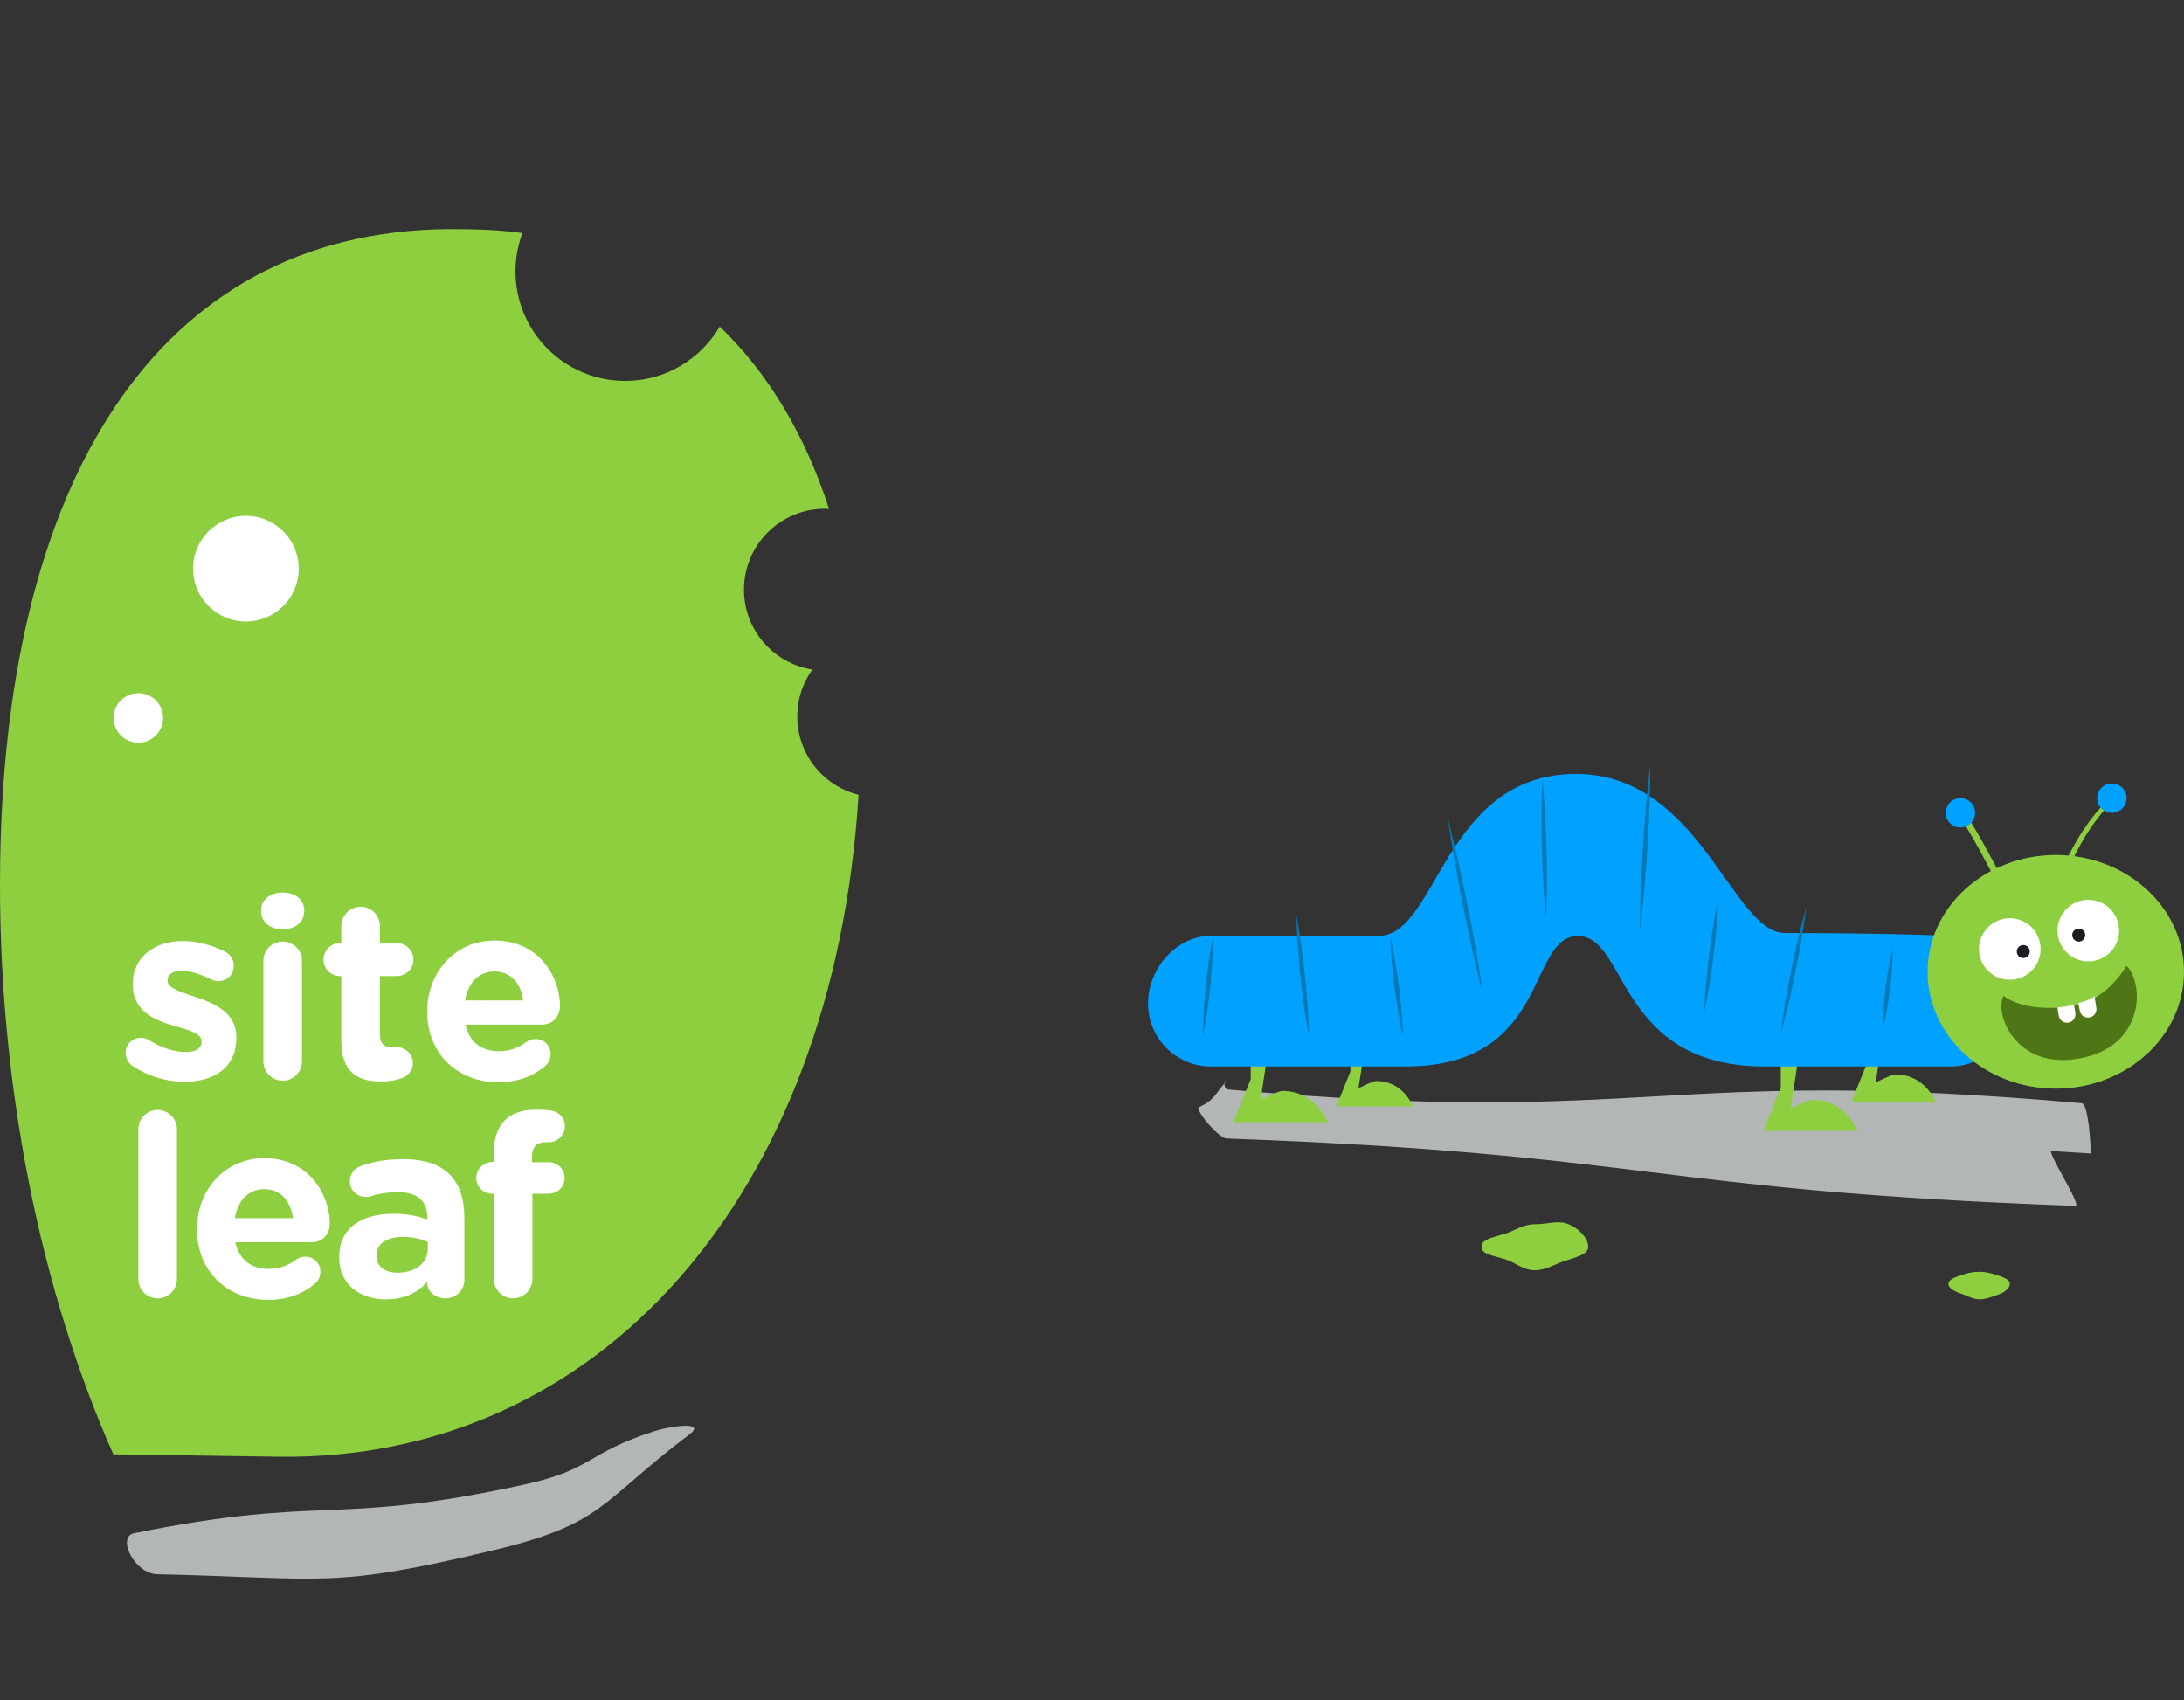<svg xmlns="http://www.w3.org/2000/svg" width="971.032" height="756"><rect width="100%" height="100%" fill="#333333" stroke="none"/><path fill="#E8F0ED" d="M544.668 481.4c.188-3.014-1.449 2.857 1.566 3.047 188.432 16.754 190.871-10.684 379.305 6.07 3.016.189 4.146 19.316 3.957 22.332l-17.656-1.104c-.188 3.016 13.903 24.609 10.889 24.422-189.054-6.854-188.464-23.131-377.516-29.982-3.014-.188-12.594-10.779-12.406-13.795 7.125-3.185 7.213-5.66 11.861-10.99z" opacity=".7"/><path fill="#8DCF3F" d="M600.422 456.461v19.906l-6.268 15.537h34.027s-4.193-11.273-16.199-11.273c-1.791 0-7.979 3.26-7.979 3.26l2.686-17.777v-9.652h-6.267z"/><path fill="#8DCF3F" d="M556.088 455.396v24.43l-7.691 19.064h41.758s-5.146-13.832-19.879-13.832c-2.199 0-9.791 4-9.791 4l3.295-21.816v-11.846h-7.692z"/><path fill="#8DCF3F" d="M791.737 459.35v24.43l-7.691 19.064h41.758s-5.146-13.834-19.879-13.834c-2.198 0-9.791 4-9.791 4l3.296-21.814v-11.846h-7.693z"/><path fill="#8DCF3F" d="M829.992 450.926v22.061l-6.946 17.217h37.71s-4.646-12.492-17.952-12.492c-1.985 0-8.842 3.611-8.842 3.611l2.977-19.699v-10.697h-6.947z"/><path fill="#00A1FF" d="M895.03 446.16c0 15.477-12.546 28.021-28.022 28.021h-82.275c-65.933 0-60.977-58-83.109-58-22.865 0-11.977 58-76.811 58h-86.373c-15.477 0-28.021-12.545-28.021-28.021 0-15.477 12.545-30.079 28.021-30.079h74.561c26.205 0 28.758-71.967 87.764-71.967 55.081 0 69.366 70.728 92.874 70.728 45.261 0 73.37 1.239 73.37 1.239 15.475 0 28.021 14.603 28.021 30.079z"/><ellipse fill="#8DCF3F" cx="914.03" cy="432.083" rx="57" ry="51.944"/><circle fill="#fff" cx="893.577" cy="421.946" r="13.69"/><circle fill="#fff" cx="928.484" cy="413.756" r="13.69"/><circle fill="#1B1D22" cx="924.226" cy="415.762" r="2.889"/><circle fill="#1B1D22" cx="899.578" cy="423.084" r="2.889"/><path fill="#8DCF3F" d="M919.197 387.214c5.084-11.465 11.325-22.292 20.284-31.172.78-.773-2.084-.539-2.67.043-9.059 8.979-15.36 19.963-20.497 31.547-.335.754 2.501.441 2.883-.418z"/><path fill="#8DCF3F" d="M892.205 394.034c-6.017-10.629-11.324-21.651-18.078-31.85-.479-.722-3.294.195-2.703 1.088 6.686 10.097 11.927 21.017 17.883 31.539.51.901 3.281-.099 2.898-.777z"/><path fill="#0478B2" d="M618.182 416.861s.682 2.688 1.439 6.756c.389 2.032.799 4.408 1.197 6.961.189 1.276.412 2.592.588 3.937l.555 4.071.486 4.08c.172 1.344.281 2.675.42 3.959.258 2.569.457 4.973.59 7.037.287 4.129.301 6.902.301 6.902s-.682-2.689-1.439-6.756c-.391-2.033-.803-4.409-1.197-6.961-.189-1.277-.416-2.593-.588-3.938l-.555-4.071-.484-4.08c-.168-1.345-.281-2.675-.418-3.959-.258-2.569-.457-4.974-.59-7.038-.288-4.126-.305-6.9-.305-6.9z"/><path fill="#0478B2" d="M576.365 406.861s.682 3.321 1.439 8.332c.391 2.504.801 5.43 1.199 8.568.189 1.57.414 3.191.59 4.843l.555 5.005.486 5.012c.17 1.652.281 3.284.418 4.859.258 3.154.457 6.103.59 8.633.285 5.061.299 8.451.299 8.451s-.684-3.322-1.441-8.332c-.391-2.504-.803-5.43-1.199-8.569-.188-1.571-.416-3.19-.588-4.843l-.553-5.005-.486-5.012c-.166-1.652-.279-3.284-.418-4.86-.256-3.154-.455-6.102-.588-8.633-.287-5.058-.303-8.449-.303-8.449z"/><path fill="#0478B2" d="M539.277 416.861s.057 2.765-.123 6.886c-.078 2.062-.215 4.462-.402 7.03-.104 1.283-.182 2.611-.314 3.957l-.379 4.078-.445 4.072c-.137 1.346-.33 2.662-.484 3.939-.328 2.555-.678 4.934-1.014 6.969-.65 4.074-1.262 6.771-1.262 6.771s-.059-2.766.119-6.887c.08-2.062.215-4.463.404-7.03.104-1.283.18-2.612.314-3.956l.379-4.08.447-4.072c.141-1.344.33-2.661.486-3.939.33-2.553.678-4.932 1.014-6.968.651-4.072 1.26-6.77 1.26-6.77z"/><path fill="#0478B2" d="M643.758 364.088s.332 1.207.863 3.326c.512 2.125 1.301 5.148 2.146 8.797.859 3.646 1.82 7.908 2.809 12.482l1.5 7.057 1.496 7.297 1.428 7.311c.48 2.408.898 4.791 1.332 7.09.85 4.602 1.602 8.906 2.209 12.602.625 3.692 1.057 6.787 1.402 8.945.324 2.162.482 3.402.482 3.402s-.332-1.205-.865-3.326c-.512-2.125-1.303-5.147-2.146-8.797-.861-3.645-1.822-7.906-2.809-12.48-.484-2.289-1.018-4.648-1.5-7.057-.492-2.407-.992-4.852-1.494-7.297l-1.426-7.312-1.332-7.09c-.848-4.603-1.6-8.906-2.207-12.602-.625-3.693-1.061-6.787-1.404-8.945-.326-2.162-.484-3.403-.484-3.403z"/><path fill="#0478B2" d="M685.757 346.898s.436 3.825.824 9.571c.205 2.873.4 6.226.566 9.818.074 1.797.179 3.653.233 5.541l.186 5.721.117 5.723c.05 1.889.04 3.747.062 5.545.025 3.598.007 6.955-.047 9.835-.085 5.76-.32 9.604-.32 9.604s-.438-3.826-.827-9.573c-.205-2.873-.401-6.225-.566-9.818-.072-1.797-.181-3.652-.231-5.54l-.185-5.722-.116-5.723c-.046-1.888-.039-3.746-.061-5.545-.023-3.597-.006-6.955.047-9.834.084-5.759.318-9.603.318-9.603z"/><path fill="#0478B2" d="M733.756 340.088s.016 1.156-.006 3.178c-.041 2.02-.043 4.908-.147 8.369-.088 3.461-.235 7.496-.436 11.816-.109 2.16-.193 4.395-.332 6.66l-.397 6.873-.465 6.868c-.144 2.267-.343 4.493-.504 6.649-.341 4.312-.701 8.334-1.047 11.779-.329 3.447-.691 6.312-.903 8.322-.232 2.008-.394 3.152-.394 3.152s-.016-1.156.005-3.178c.041-2.02.04-4.908.146-8.368.088-3.463.234-7.498.436-11.818.11-2.16.191-4.394.334-6.66l.398-6.873.466-6.868c.147-2.266.343-4.492.505-6.648.343-4.312.702-8.334 1.048-11.779.329-3.446.689-6.312.901-8.321.232-2.007.392-3.153.392-3.153z"/><path fill="#0478B2" d="M763.892 400.066s-.052 3.156-.392 7.859c-.159 2.354-.39 5.094-.678 8.023-.154 1.464-.284 2.98-.469 4.514l-.538 4.654-.605 4.646c-.189 1.533-.434 3.035-.639 4.493-.429 2.913-.871 5.626-1.287 7.948-.811 4.645-1.528 7.721-1.528 7.721s.05-3.158.389-7.861c.159-2.353.389-5.093.679-8.022.154-1.464.281-2.98.47-4.515l.539-4.654.606-4.645c.193-1.534.435-3.037.64-4.494.431-2.912.872-5.627 1.287-7.947.81-4.645 1.526-7.72 1.526-7.72z"/><path fill="#0478B2" d="M803.089 403.244s-.381 3.572-1.211 8.879c-.404 2.656-.92 5.745-1.514 9.047-.307 1.648-.595 3.358-.939 5.085l-1.022 5.239-1.091 5.227c-.349 1.725-.75 3.412-1.106 5.051-.732 3.273-1.458 6.32-2.115 8.926-1.296 5.213-2.334 8.652-2.334 8.652s.379-3.574 1.208-8.881c.404-2.655.919-5.744 1.515-9.046.307-1.649.592-3.359.94-5.085l1.023-5.239 1.092-5.226c.353-1.725.75-3.412 1.108-5.051.733-3.273 1.458-6.32 2.115-8.926 1.295-5.212 2.331-8.652 2.331-8.652z"/><path fill="#0478B2" d="M841.471 421.945s.062 2.262-.109 5.621c-.075 1.682-.207 3.637-.39 5.728-.102 1.044-.177 2.126-.306 3.22l-.37 3.318-.438 3.31c-.134 1.093-.323 2.161-.476 3.199-.323 2.073-.667 4.003-.998 5.653-.643 3.303-1.247 5.482-1.247 5.482s-.063-2.262.107-5.621c.074-1.682.205-3.638.39-5.729.102-1.043.174-2.127.307-3.219l.371-3.318.438-3.309c.138-1.094.324-2.162.477-3.199.325-2.074.668-4.004.999-5.654.642-3.301 1.245-5.482 1.245-5.482z"/><circle fill="#00A1FF" cx="938.966" cy="354.862" r="6.532"/><circle fill="#00A1FF" cx="871.632" cy="361.394" r="6.532"/><path fill="#4E7516" d="M890.756 442.757c8.822 6.667 23.615 5.458 27.839 4.999 11.828-1.287 20.371-7.999 26.903-18.332 8.322 8.459 7.925 38-24.161 41.666-24.681 2.822-34.705-19.317-30.581-28.333z"/><path fill="#fff" d="M924.63 449.087c.21 2.058 2.047 3.558 4.105 3.349s3.557-2.047 3.349-4.105l-.81-5.299c-2.222 1.381-4.619 2.391-7.229 2.963l.585 3.092z"/><path fill="#fff" d="M922.625 449.994l-.44-3.223c-.586.156-1.183.301-1.797.418-1.08.207-3.148.562-5.658.731l.675 4.069c.552 1.992 2.614 3.162 4.609 2.611 1.994-.549 3.163-2.612 2.611-4.606z"/><path fill="#8DCF3F" d="M893.583 570.84c0 2.014-2.457 3.904-5.771 4.998-2.161.715-4.85 1.857-7.717 1.857s-5.409-1.586-7.57-2.301c-3.314-1.094-6.219-2.541-6.219-4.555 0-2.016 3.05-3.021 6.363-4.115 2.162-.713 4.558-1.27 7.426-1.27s5.236.639 7.398 1.352c3.314 1.096 6.09 2.018 6.09 4.034z"/><path fill="#8DCF3F" d="M706.165 554.312c0 3.51-5.333 4.615-11.106 6.521-3.765 1.244-7.725 3.938-12.721 3.938s-8.717-3.418-12.481-4.66c-5.773-1.908-11.167-2.289-11.167-5.799s5.327-4.094 11.101-6.002c3.765-1.242 7.552-3.986 12.548-3.986s10.232-1.639 13.996-.396c5.772 1.908 9.83 6.875 9.83 10.384z"/><path fill="#8DCF3F" d="M354.48 318.52c0-7.776 2.491-14.954 6.688-20.831-17.209-2.695-30.39-17.543-30.39-35.509 0-19.877 16.112-35.99 35.988-35.99.622 0 1.231.062 1.845.093-10.579-32.778-26.963-60.312-48.604-81.076-8.468 14.437-24.106 24.159-42.056 24.159-26.932 0-48.765-21.833-48.765-48.767 0-5.982 1.129-11.688 3.098-16.984-7.205-.967-14.639-1.526-22.304-1.638l-5.414-.086c-129.937-1.891-201.918 105.373-204.492 281.339-1.462 100.175 18.856 192.537 50.312 263.388l73.097 1.071c142.565 2.083 247.152-115.561 258.249-294.293-15.647-3.909-27.252-18.019-27.252-34.876z"/><circle fill="#fff" cx="109.323" cy="252.835" r="23.494"/><g fill="#fff"><path d="M59.132 474.062c-1.807-1.129-3.274-3.163-3.274-5.872 0-3.838 2.936-6.774 6.774-6.774 1.24 0 2.482.338 3.387.902 5.756 3.614 11.515 5.419 16.369 5.419 4.967 0 7.225-1.805 7.225-4.514v-.225c0-3.728-5.87-4.97-12.53-7.001-8.468-2.484-18.064-6.437-18.064-18.175v-.228c0-12.306 9.935-19.192 22.127-19.192 6.323 0 12.871 1.693 18.742 4.629 2.482 1.242 4.062 3.501 4.062 6.435 0 3.84-3.047 6.773-6.885 6.773-1.242 0-2.033-.225-3.163-.789-4.854-2.371-9.481-3.838-13.095-3.838-4.176 0-6.323 1.805-6.323 4.176v.227c0 3.385 5.758 4.968 12.306 7.226 8.468 2.822 18.289 6.885 18.289 17.948v.227c0 13.436-10.047 19.531-23.142 19.531-7.453 0-15.467-2.144-22.805-6.885zM116.076 404.857c0-4.968 4.176-8.017 9.594-8.017 5.42 0 9.597 3.049 9.597 8.017v.225c0 4.969-4.176 8.129-9.597 8.129-5.418 0-9.594-3.16-9.594-8.129v-.225zm1.015 22.351c0-4.74 3.838-8.578 8.579-8.578 4.743 0 8.581 3.838 8.581 8.578v44.707c0 4.743-3.838 8.581-8.581 8.581-4.741 0-8.579-3.838-8.579-8.581v-44.707zM151.737 462.659v-28.677h-.564c-4.065 0-7.339-3.271-7.339-7.339 0-4.062 3.274-7.336 7.339-7.336h.564v-7.563c0-4.742 3.838-8.58 8.581-8.58 4.741 0 8.579 3.838 8.579 8.58v7.563h7.565c4.063 0 7.336 3.273 7.336 7.336 0 4.067-3.273 7.339-7.336 7.339h-7.565v25.854c0 3.952 1.693 5.87 5.532 5.87.564 0 1.693-.111 2.033-.111 3.838 0 7.112 3.16 7.112 7.112 0 3.049-2.033 5.531-4.402 6.434-3.163 1.242-6.096 1.693-9.823 1.693-10.5 0-17.612-4.176-17.612-18.175zM221.541 481.174c-18.178 0-31.612-12.757-31.612-31.271v-.228c0-17.271 12.306-31.496 29.919-31.496 20.207 0 29.124 16.595 29.124 29.125 0 4.97-3.498 8.241-8.015 8.241h-33.98c1.694 7.792 7.112 11.854 14.789 11.854 4.742 0 8.692-1.467 12.191-4.062 1.244-.902 2.373-1.356 4.178-1.356 3.841 0 6.663 2.937 6.663 6.774 0 2.258-1.019 3.952-2.258 5.081-5.308 4.516-12.193 7.338-20.999 7.338zm11.064-36.353c-1.018-7.677-5.533-12.87-12.758-12.87-7.114 0-11.742 5.08-13.098 12.87h25.856zM61.503 502.074c0-4.74 3.838-8.579 8.579-8.579 4.743 0 8.581 3.839 8.581 8.579v66.607c0 4.742-3.838 8.583-8.581 8.583-4.74 0-8.579-3.841-8.579-8.583v-66.607zM119.191 577.94c-18.177 0-31.612-12.757-31.612-31.271v-.227c0-17.273 12.306-31.497 29.919-31.497 20.207 0 29.125 16.593 29.125 29.126 0 4.967-3.499 8.24-8.015 8.24h-33.981c1.694 7.79 7.112 11.855 14.789 11.855 4.743 0 8.694-1.47 12.192-4.065 1.242-.902 2.372-1.355 4.178-1.355 3.838 0 6.661 2.938 6.661 6.774 0 2.258-1.016 3.951-2.258 5.08-5.307 4.517-12.192 7.34-20.998 7.34zm11.064-36.35c-1.016-7.677-5.532-12.873-12.757-12.873-7.114 0-11.741 5.081-13.097 12.873h25.854zM150.799 559.2v-.227c0-13.208 10.048-19.305 24.385-19.305 6.096 0 10.499 1.016 14.788 2.485v-1.019c0-7.111-4.402-11.063-12.981-11.063-4.743 0-8.581.679-11.855 1.694-1.016.338-1.693.453-2.484.453-3.952 0-7.112-3.05-7.112-7.001 0-3.049 1.92-5.645 4.63-6.66 5.418-2.034 11.29-3.163 19.304-3.163 9.37 0 16.144 2.484 20.433 6.774 4.516 4.516 6.55 11.179 6.55 19.304v27.548c0 4.629-3.727 8.243-8.354 8.243-4.967 0-8.243-3.503-8.243-7.114v-.113c-4.176 4.629-9.934 7.677-18.289 7.677-11.402.001-20.772-6.547-20.772-18.513zm39.4-3.951v-3.05c-2.936-1.354-6.774-2.258-10.95-2.258-7.338 0-11.854 2.936-11.854 8.356v.225c0 4.63 3.838 7.339 9.37 7.339 8.016 0 13.434-4.403 13.434-10.612zM219.551 530.751h-.678c-3.952 0-7.112-3.048-7.112-6.999s3.16-7.111 7.112-7.111h.678v-3.841c0-6.661 1.693-11.515 4.854-14.677 3.16-3.161 7.791-4.741 13.885-4.741 2.712 0 5.081.113 7.001.451 2.934.454 5.872 3.05 5.872 6.888s-3.16 7.112-7.001 7.112h-1.467c-3.951 0-6.21 2.033-6.21 6.549v2.369h7.45c3.951 0 7.111 3.05 7.111 7.001s-3.16 6.999-7.111 6.999h-7.224v37.931c0 4.742-3.84 8.583-8.582 8.583-4.74 0-8.578-3.841-8.578-8.583v-37.931z"/></g><circle fill="#fff" cx="61.503" cy="319.196" r="11.007"/><path fill="#E8F0ED" d="M59.579 681.707c85.648-17.349 87.958-2.998 173.343-21.6 30.809-6.712 27.454-13.858 57.447-23.586 8.886-2.882 23.659-4.444 16.208 1.189-40.016 30.253-37.844 39.679-86.618 51.41-72.748 17.496-75.158 12.484-149.962 10.818-10.435-.231-18.128-16.669-10.418-18.231z" opacity=".7"/></svg>